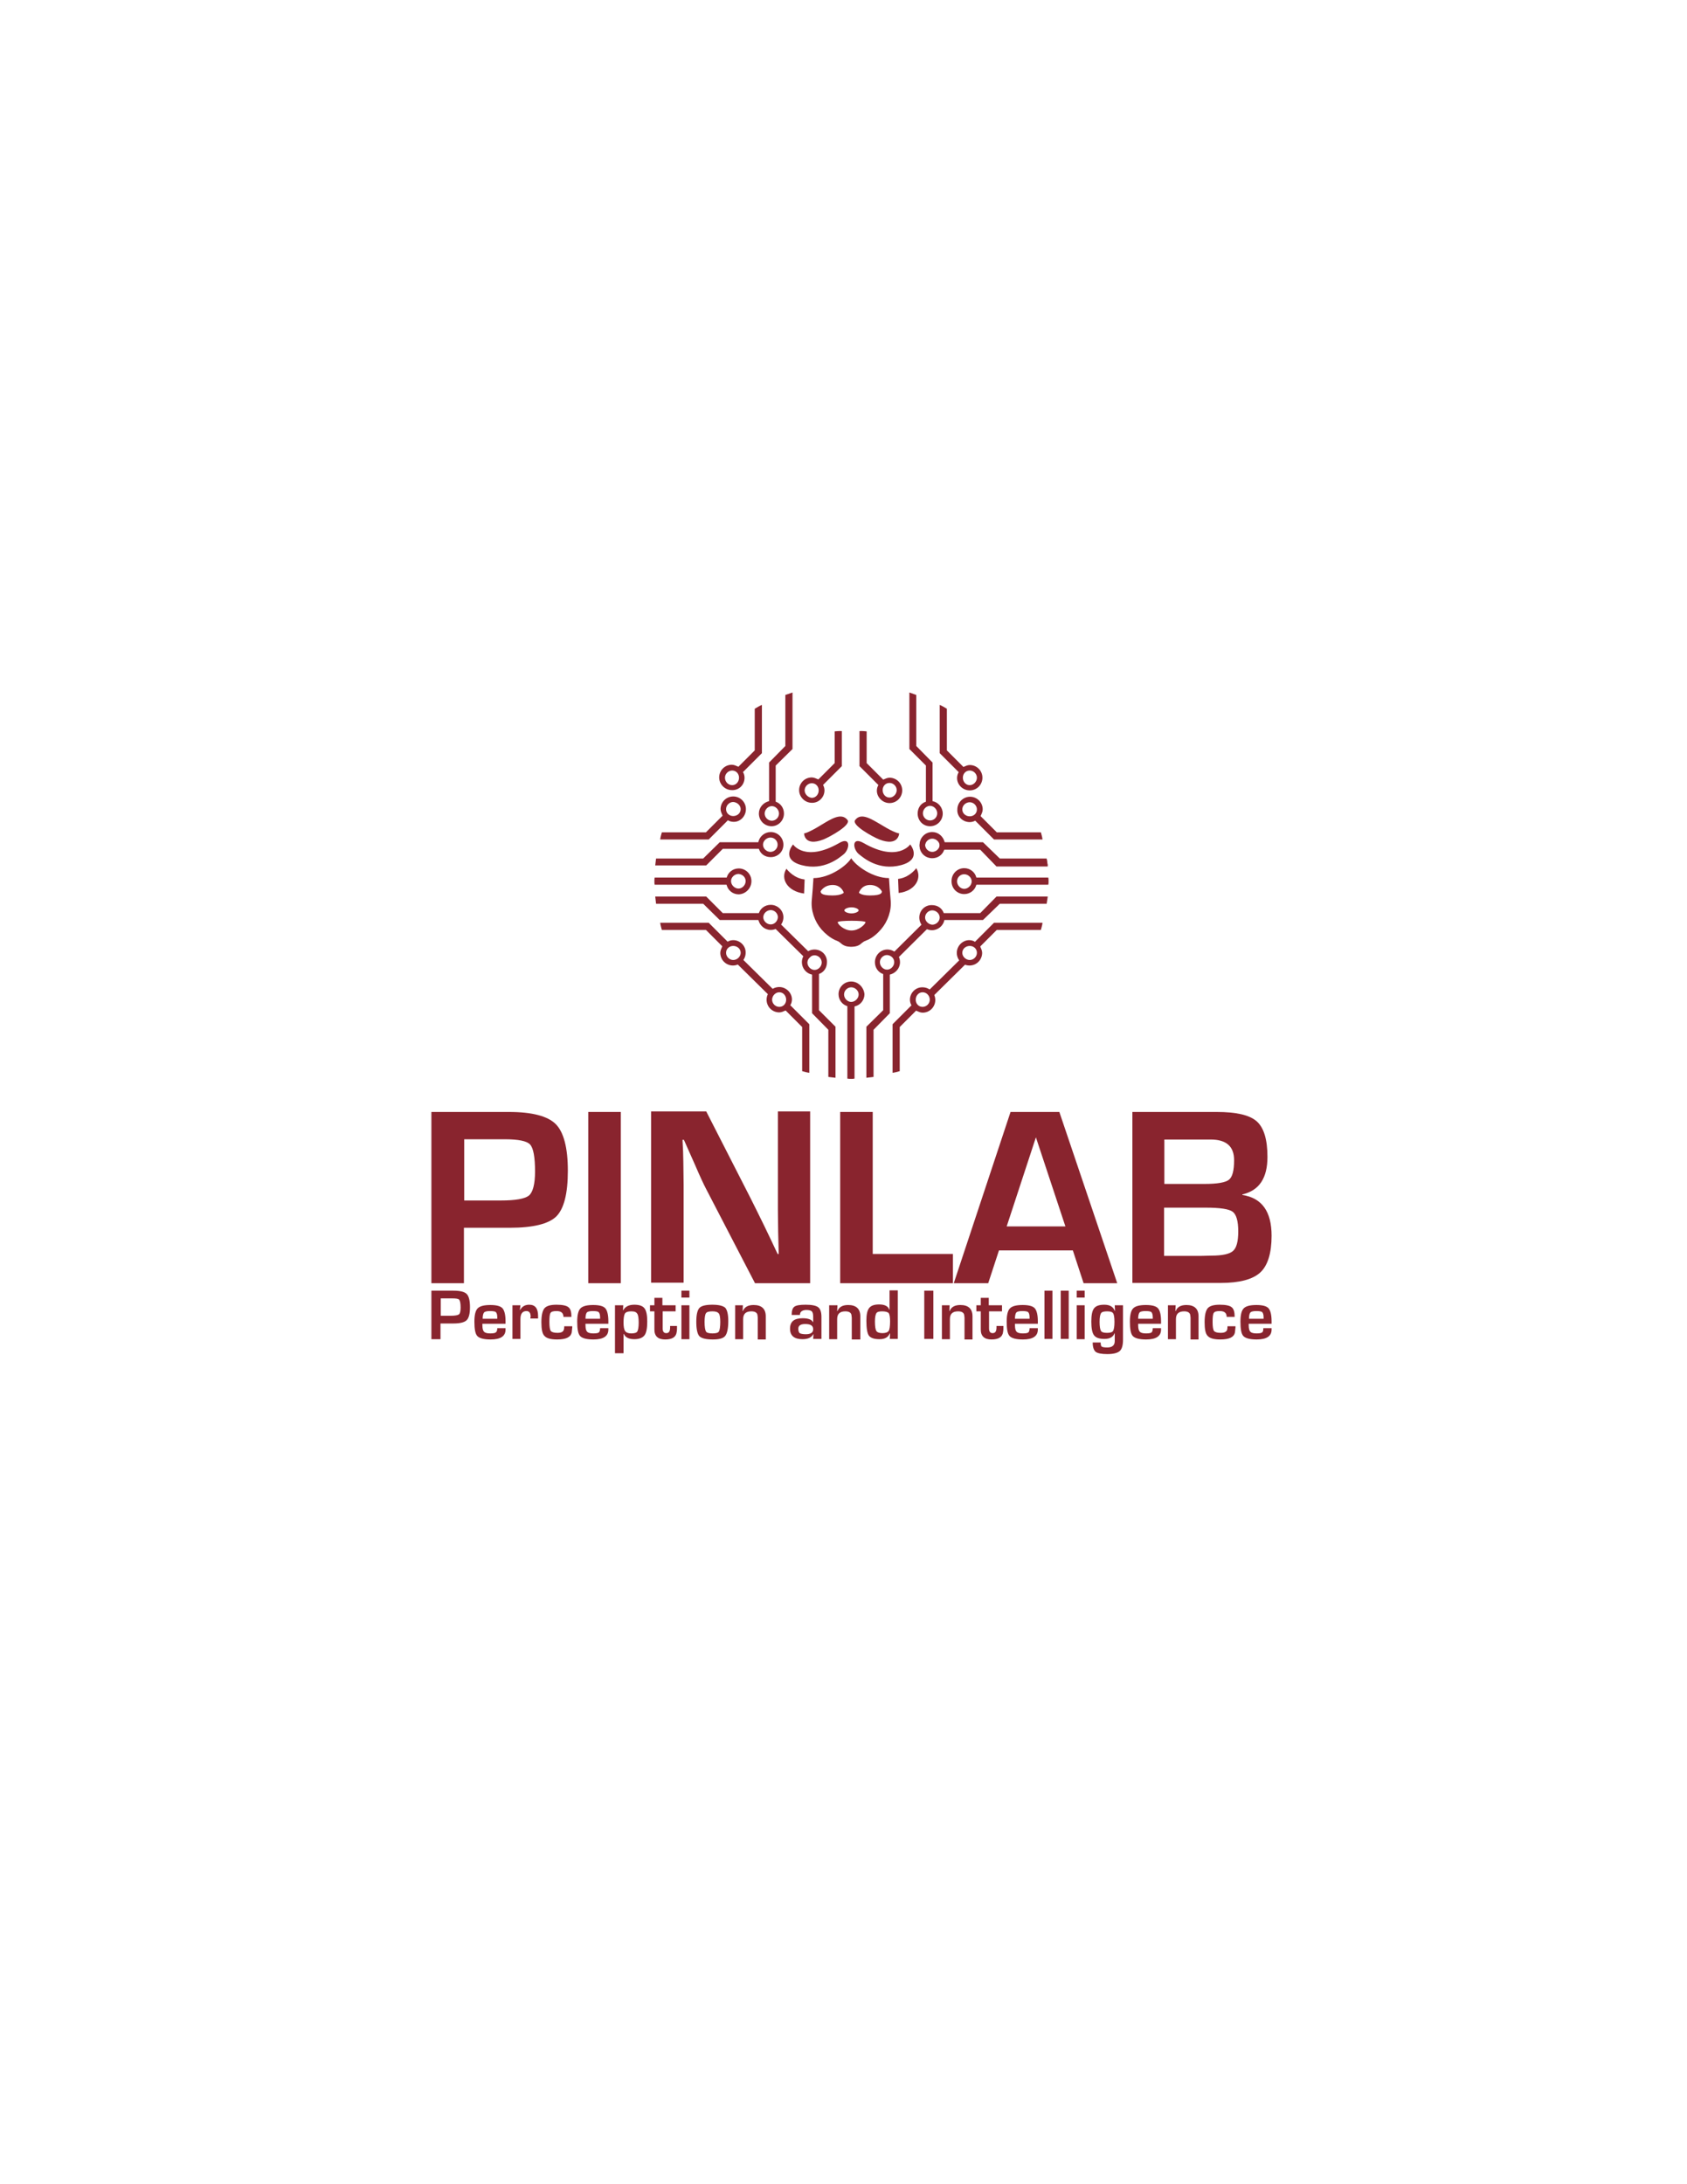 <?xml version="1.0" encoding="utf-8"?>
<!-- Generator: Adobe Illustrator 19.0.0, SVG Export Plug-In . SVG Version: 6.00 Build 0)  -->
<svg version="1.1" id="Layer_1" xmlns="http://www.w3.org/2000/svg" xmlns:xlink="http://www.w3.org/1999/xlink" x="0px" y="0px"
	 viewBox="0 0 612 792" style="enable-background:new 0 0 612 792;" xml:space="preserve">
<style type="text/css">
	.st0{fill:#89242E;}
	.st1{fill-rule:evenodd;clip-rule:evenodd;fill:#89242E;}
</style>
<g id="XMLID_50_">
	<g id="XMLID_458_">
		<path id="XMLID_472_" class="st0" d="M156.5,465.3v-62.1h25h3.1c8.4,0,14.1,1.5,17,4.4c2.9,2.9,4.4,8.6,4.4,16.9
			c0,8.3-1.4,13.8-4.2,16.6c-2.8,2.7-8.4,4.1-16.9,4.1l-2.7,0h-13.9v20.1H156.5z M168.3,435.3h13.4c5.3,0,8.7-0.6,10.2-1.8
			c1.4-1.2,2.2-4.1,2.2-8.7c0-5.2-0.6-8.5-1.8-9.8c-1.2-1.3-4.3-1.9-9.3-1.9h-14.6V435.3z"/>
		<path id="XMLID_470_" class="st0" d="M225.2,403.2v62.1h-11.8v-62.1H225.2z"/>
		<path id="XMLID_468_" class="st0" d="M293.9,403.2v62.1h-20l-17.7-34.1c-0.9-1.7-2.3-4.7-4.1-8.9l-2-4.5l-2-4.5h-0.5l0.2,4.1
			l0.1,4l0.1,8.1v35.6h-11.8v-62.1h20l16.1,31.5c1.4,2.8,3.1,6.2,5,10.1l2.4,5l2.4,5.1h0.4l-0.1-4l-0.1-4l-0.1-8v-35.7H293.9z"/>
		<path id="XMLID_466_" class="st0" d="M316.6,403.2v51.5h29.1v10.6h-40.9v-62.1H316.6z"/>
		<path id="XMLID_463_" class="st0" d="M389.2,453.4h-26.8l-3.9,11.9h-12.5l20.6-62.1h17.7l21,62.1h-12.2L389.2,453.4z M386.5,444.7
			l-10.7-32.3l-10.6,32.3H386.5z"/>
		<path id="XMLID_459_" class="st0" d="M410.8,465.3v-62.1h30.5c7.2,0,12,1.1,14.6,3.4c2.6,2.3,3.9,6.6,3.9,12.9
			c0,7.7-3,12.2-9.1,13.6v0.2c7.1,1.1,10.6,6,10.6,14.8c0,6.3-1.4,10.8-4.1,13.3c-2.7,2.5-7.5,3.8-14.3,3.8H410.8z M422.5,429.3
			h14.4c4.7,0,7.6-0.5,8.9-1.5c1.3-1,1.9-3.4,1.9-7.1c0-5-2.8-7.5-8.5-7.5h-16.8V429.3z M422.5,455.4h12.9l4.1-0.1
			c4,0,6.6-0.6,7.8-1.7c1.3-1.1,1.9-3.5,1.9-7.1c0-3.8-0.7-6.1-2-7.1c-1.3-1-4.6-1.5-9.8-1.5h-15.1V455.4z"/>
	</g>
	<g id="XMLID_51_">
		<path id="XMLID_455_" class="st0" d="M156.5,485.6V468h7.1h0.9c2.4,0,4,0.4,4.8,1.2c0.8,0.8,1.2,2.4,1.2,4.8
			c0,2.3-0.4,3.9-1.2,4.7c-0.8,0.8-2.4,1.2-4.8,1.2l-0.8,0h-3.9v5.7H156.5z M159.8,477.1h3.8c1.5,0,2.5-0.2,2.9-0.5
			c0.4-0.3,0.6-1.2,0.6-2.5c0-1.5-0.2-2.4-0.5-2.8c-0.3-0.4-1.2-0.5-2.6-0.5h-4.1V477.1z"/>
		<path id="XMLID_452_" class="st0" d="M180.4,481.6h3v0.5c0,2.4-1.8,3.6-5.4,3.6c-2.4,0-4-0.4-4.8-1.2c-0.8-0.8-1.1-2.6-1.1-5.3
			c0-2.4,0.4-4,1.2-4.8c0.8-0.8,2.3-1.2,4.6-1.2c2.2,0,3.7,0.4,4.4,1.2c0.7,0.8,1.1,2.4,1.1,4.7v0.9H175c0,0.3,0,0.5,0,0.5
			c0,1.2,0.2,2,0.6,2.4c0.4,0.4,1.1,0.6,2.2,0.6c1.1,0,1.8-0.1,2.1-0.4C180.2,482.9,180.4,482.4,180.4,481.6z M180.4,478.2l0-0.5
			c0-1-0.2-1.6-0.5-1.9c-0.3-0.3-1.1-0.4-2.2-0.4c-1.1,0-1.8,0.2-2.1,0.5c-0.3,0.4-0.5,1.1-0.5,2.3H180.4z"/>
		<path id="XMLID_450_" class="st0" d="M185.9,473.3h2.9l-0.2,1.7l0.1,0c0.7-1.3,1.8-1.9,3.3-1.9c2.2,0,3.2,1.4,3.2,4.1v0.9h-2.8
			c0-0.3,0.1-0.6,0.1-0.7c0-1.3-0.5-2-1.5-2c-1.5,0-2.2,1-2.2,2.9v7.2h-2.9V473.3z"/>
		<path id="XMLID_448_" class="st0" d="M204.7,480.9h2.9v0.4l-0.2,1.9c-0.4,1.7-2.1,2.5-5.3,2.5c-2.3,0-3.8-0.4-4.6-1.3
			c-0.8-0.8-1.1-2.5-1.1-5c0-2.5,0.4-4.1,1.1-5c0.8-0.9,2.2-1.3,4.4-1.3c2.1,0,3.6,0.3,4.3,0.9c0.8,0.6,1.1,1.8,1.1,3.5h-2.9
			c0-1.4-0.8-2.1-2.5-2.1c-1.2,0-1.9,0.2-2.2,0.7c-0.3,0.5-0.4,1.6-0.4,3.3c0,1.7,0.2,2.8,0.5,3.2c0.3,0.4,1.1,0.7,2.4,0.7
			c1,0,1.7-0.2,1.9-0.5C204.5,482.6,204.7,481.9,204.7,480.9z"/>
		<path id="XMLID_177_" class="st0" d="M217.7,481.6h3v0.5c0,2.4-1.8,3.6-5.4,3.6c-2.4,0-4-0.4-4.8-1.2c-0.8-0.8-1.1-2.6-1.1-5.3
			c0-2.4,0.4-4,1.2-4.8c0.8-0.8,2.3-1.2,4.6-1.2c2.2,0,3.7,0.4,4.4,1.2c0.7,0.8,1.1,2.4,1.1,4.7v0.9h-8.3c0,0.3,0,0.5,0,0.5
			c0,1.2,0.2,2,0.6,2.4c0.4,0.4,1.1,0.6,2.2,0.6c1.1,0,1.8-0.1,2.1-0.4C217.5,482.9,217.7,482.4,217.7,481.6z M217.7,478.2l0-0.5
			c0-1-0.2-1.6-0.5-1.9c-0.3-0.3-1.1-0.4-2.2-0.4c-1.1,0-1.8,0.2-2.1,0.5c-0.3,0.4-0.5,1.1-0.5,2.3H217.7z"/>
		<path id="XMLID_174_" class="st0" d="M223.1,473.3h3l-0.1,1.8l0.1,0c0.7-1.3,2-2,4-2c1.8,0,3,0.4,3.7,1.3c0.7,0.9,1,2.5,1,4.8
			c0,2.4-0.3,4.1-1,5c-0.7,0.9-1.9,1.4-3.7,1.4c-1.9,0-3.2-0.6-3.8-1.9h-0.1v7h-3.1V473.3z M228.9,475.5c-1.1,0-1.9,0.3-2.2,0.8
			c-0.3,0.5-0.5,1.6-0.5,3.2c0,1.6,0.2,2.6,0.6,3.2c0.4,0.5,1.1,0.8,2.2,0.8c1.1,0,1.9-0.2,2.2-0.7c0.3-0.5,0.5-1.6,0.5-3.2
			c0-1.7-0.2-2.8-0.5-3.2C230.8,475.7,230.1,475.5,228.9,475.5z"/>
		<path id="XMLID_172_" class="st0" d="M245.1,473.3v2.2h-4.7v6.2c0,1.1,0.4,1.7,1.3,1.7c1,0,1.4-0.7,1.4-2.1v-0.5h2.5v0.6
			c0,0.6,0,1-0.1,1.5c-0.2,1.9-1.6,2.8-4.2,2.8c-2.6,0-3.9-1.2-3.9-3.6v-6.6h-1.6v-2.2h1.6v-2.7h2.9v2.7H245.1z"/>
		<path id="XMLID_169_" class="st0" d="M250.1,468v2.5h-2.9V468H250.1z M250.1,473.3v12.3h-2.9v-12.3H250.1z"/>
		<path id="XMLID_166_" class="st0" d="M258.4,473.1c2.4,0,3.9,0.4,4.7,1.1c0.7,0.8,1.1,2.4,1.1,4.8c0,2.7-0.4,4.5-1.1,5.4
			s-2.2,1.3-4.5,1.3c-2.5,0-4.1-0.4-4.9-1.2c-0.7-0.8-1.1-2.5-1.1-5.2c0-2.6,0.4-4.2,1.1-5C254.4,473.5,256,473.1,258.4,473.1z
			 M258.4,475.5c-1.2,0-2,0.2-2.3,0.7c-0.3,0.4-0.5,1.5-0.5,3.1c0,1.8,0.2,3,0.5,3.5c0.3,0.5,1.1,0.7,2.4,0.7c1.2,0,2-0.2,2.3-0.7
			c0.3-0.5,0.5-1.7,0.5-3.5c0-1.6-0.2-2.6-0.5-3C260.3,475.7,259.6,475.5,258.4,475.5z"/>
		<path id="XMLID_164_" class="st0" d="M266.6,473.3h2.9l-0.1,2.1l0.1,0c0.6-1.5,1.9-2.2,3.9-2.2c2.9,0,4.4,1.4,4.4,4.1v8.4h-2.9
			v-7.4v-0.5l-0.1-0.9c-0.1-0.9-0.9-1.4-2.2-1.4c-2,0-3,0.9-3,2.8v7.3h-2.9V473.3z"/>
		<path id="XMLID_161_" class="st0" d="M290.2,476.8h-3c0-1.5,0.3-2.5,1-3c0.7-0.5,2-0.7,4.1-0.7c2.2,0,3.7,0.3,4.5,0.9
			c0.8,0.6,1.2,1.8,1.2,3.5v8H295l0.1-1.7l-0.1,0c-0.6,1.2-1.9,1.8-3.9,1.8c-3,0-4.5-1.3-4.5-3.8c0-2.6,1.5-3.8,4.6-3.8
			c2,0,3.3,0.5,3.7,1.4h0.1v-2c0-1-0.2-1.6-0.5-1.9c-0.3-0.3-1-0.5-2.1-0.5C290.9,475.1,290.2,475.7,290.2,476.8z M292.1,480.1
			c-1.7,0-2.5,0.6-2.5,1.7c0,0.8,0.2,1.3,0.5,1.6c0.3,0.2,1.1,0.4,2.2,0.4c1.8,0,2.7-0.6,2.7-1.8C295,480.7,294.1,480.1,292.1,480.1
			z"/>
		<path id="XMLID_159_" class="st0" d="M300.9,473.3h2.9l-0.1,2.1l0.1,0c0.6-1.5,1.9-2.2,3.9-2.2c2.9,0,4.4,1.4,4.4,4.1v8.4H309
			v-7.4v-0.5l-0.1-0.9c-0.1-0.9-0.9-1.4-2.2-1.4c-2,0-3,0.9-3,2.8v7.3h-2.9V473.3z"/>
		<path id="XMLID_156_" class="st0" d="M325.7,468v17.5h-2.9l0.1-2l-0.1,0c-0.6,1.4-1.8,2.1-3.7,2.1c-1.9,0-3.2-0.4-3.9-1.3
			c-0.6-0.9-0.9-2.7-0.9-5.4c0-2.2,0.3-3.7,1-4.6c0.7-0.9,1.9-1.3,3.6-1.3c2,0,3.3,0.6,3.7,1.9l0.1,0v-7H325.7z M320,475.5
			c-1.1,0-1.8,0.2-2.1,0.7c-0.3,0.5-0.5,1.5-0.5,3c0,1.8,0.2,2.9,0.5,3.4c0.3,0.5,1.1,0.8,2.2,0.8c1.2,0,1.9-0.3,2.3-0.8
			c0.3-0.5,0.5-1.7,0.5-3.5c0-1.5-0.2-2.5-0.5-3C321.9,475.7,321.1,475.5,320,475.5z"/>
		<path id="XMLID_154_" class="st0" d="M338.6,468v17.5h-3.3V468H338.6z"/>
		<path id="XMLID_148_" class="st0" d="M341.6,473.3h2.9l-0.1,2.1l0.1,0c0.6-1.5,1.9-2.2,3.9-2.2c2.9,0,4.4,1.4,4.4,4.1v8.4h-2.9
			v-7.4v-0.5l-0.1-0.9c-0.1-0.9-0.9-1.4-2.2-1.4c-2,0-3,0.9-3,2.8v7.3h-2.9V473.3z"/>
		<path id="XMLID_115_" class="st0" d="M363.5,473.3v2.2h-4.7v6.2c0,1.1,0.4,1.7,1.3,1.7c1,0,1.4-0.7,1.4-2.1v-0.5h2.5v0.6
			c0,0.6,0,1-0.1,1.5c-0.2,1.9-1.6,2.8-4.2,2.8c-2.6,0-3.9-1.2-3.9-3.6v-6.6h-1.6v-2.2h1.6v-2.7h2.9v2.7H363.5z"/>
		<path id="XMLID_112_" class="st0" d="M373.5,481.6h3v0.5c0,2.4-1.8,3.6-5.4,3.6c-2.4,0-4-0.4-4.8-1.2s-1.1-2.6-1.1-5.3
			c0-2.4,0.4-4,1.2-4.8c0.8-0.8,2.3-1.2,4.6-1.2c2.2,0,3.7,0.4,4.4,1.2c0.7,0.8,1.1,2.4,1.1,4.7v0.9h-8.3c0,0.3,0,0.5,0,0.5
			c0,1.2,0.2,2,0.6,2.4c0.4,0.4,1.1,0.6,2.2,0.6c1.1,0,1.8-0.1,2.1-0.4C373.3,482.9,373.5,482.4,373.5,481.6z M373.5,478.2l0-0.5
			c0-1-0.2-1.6-0.5-1.9c-0.3-0.3-1.1-0.4-2.2-0.4c-1.1,0-1.8,0.2-2.1,0.5c-0.3,0.4-0.5,1.1-0.5,2.3H373.5z"/>
		<path id="XMLID_110_" class="st0" d="M381.8,468v17.5h-2.9V468H381.8z"/>
		<path id="XMLID_108_" class="st0" d="M387.7,468v17.5h-2.9V468H387.7z"/>
		<path id="XMLID_80_" class="st0" d="M393.5,468v2.5h-2.9V468H393.5z M393.5,473.3v12.3h-2.9v-12.3H393.5z"/>
		<path id="XMLID_77_" class="st0" d="M407.4,473.3v12.5c0,2-0.4,3.4-1.2,4.1c-0.8,0.7-2.3,1.1-4.5,1.1c-2.1,0-3.5-0.3-4.2-0.8
			c-0.7-0.6-1.1-1.7-1.1-3.4h2.9c0,0.8,0.1,1.3,0.4,1.5c0.3,0.2,1,0.3,2,0.3c1.8,0,2.7-0.8,2.7-2.3v-2.8l-0.1,0
			c-0.5,1.3-1.7,2-3.6,2c-1.9,0-3.1-0.4-3.8-1.3c-0.7-0.9-1-2.6-1-5c0-2.3,0.3-3.9,1-4.8c0.7-0.9,1.9-1.3,3.7-1.3
			c2,0,3.2,0.7,3.8,2.2h0.1l-0.1-2H407.4z M401.6,475.5c-1.1,0-1.9,0.2-2.2,0.7c-0.3,0.5-0.5,1.5-0.5,3.1c0,1.7,0.2,2.8,0.5,3.3
			c0.3,0.5,1.1,0.7,2.2,0.7s1.9-0.2,2.2-0.7s0.5-1.6,0.5-3.3c0-1.6-0.2-2.7-0.5-3.1C403.5,475.7,402.8,475.5,401.6,475.5z"/>
		<path id="XMLID_74_" class="st0" d="M418.2,481.6h3v0.5c0,2.4-1.8,3.6-5.4,3.6c-2.4,0-4-0.4-4.8-1.2s-1.1-2.6-1.1-5.3
			c0-2.4,0.4-4,1.2-4.8c0.8-0.8,2.3-1.2,4.6-1.2c2.2,0,3.7,0.4,4.4,1.2c0.7,0.8,1.1,2.4,1.1,4.7v0.9h-8.3c0,0.3,0,0.5,0,0.5
			c0,1.2,0.2,2,0.6,2.4c0.4,0.4,1.1,0.6,2.2,0.6c1.1,0,1.8-0.1,2.1-0.4C418,482.9,418.2,482.4,418.2,481.6z M418.2,478.2l0-0.5
			c0-1-0.2-1.6-0.5-1.9c-0.3-0.3-1.1-0.4-2.2-0.4c-1.1,0-1.8,0.2-2.1,0.5c-0.3,0.4-0.5,1.1-0.5,2.3H418.2z"/>
		<path id="XMLID_72_" class="st0" d="M423.6,473.3h2.9l-0.1,2.1l0.1,0c0.6-1.5,1.9-2.2,3.9-2.2c2.9,0,4.4,1.4,4.4,4.1v8.4h-2.9
			v-7.4v-0.5l-0.1-0.9c-0.1-0.9-0.9-1.4-2.2-1.4c-2,0-3,0.9-3,2.8v7.3h-2.9V473.3z"/>
		<path id="XMLID_70_" class="st0" d="M445.3,480.9h2.9v0.4l-0.2,1.9c-0.4,1.7-2.1,2.5-5.3,2.5c-2.3,0-3.8-0.4-4.6-1.3
			c-0.8-0.8-1.1-2.5-1.1-5c0-2.5,0.4-4.1,1.1-5c0.8-0.9,2.2-1.3,4.4-1.3c2.1,0,3.6,0.3,4.3,0.9c0.8,0.6,1.1,1.8,1.1,3.5h-2.9
			c0-1.4-0.8-2.1-2.5-2.1c-1.2,0-1.9,0.2-2.2,0.7c-0.3,0.5-0.4,1.6-0.4,3.3c0,1.7,0.2,2.8,0.5,3.2c0.3,0.4,1.1,0.7,2.4,0.7
			c1,0,1.7-0.2,1.9-0.5C445.2,482.6,445.3,481.9,445.3,480.9z"/>
		<path id="XMLID_67_" class="st0" d="M458.3,481.6h3v0.5c0,2.4-1.8,3.6-5.4,3.6c-2.4,0-4-0.4-4.8-1.2s-1.1-2.6-1.1-5.3
			c0-2.4,0.4-4,1.2-4.8c0.8-0.8,2.3-1.2,4.6-1.2c2.2,0,3.7,0.4,4.4,1.2c0.7,0.8,1.1,2.4,1.1,4.7v0.9H453c0,0.3,0,0.5,0,0.5
			c0,1.2,0.2,2,0.6,2.4c0.4,0.4,1.1,0.6,2.2,0.6c1.1,0,1.8-0.1,2.1-0.4C458.2,482.9,458.3,482.4,458.3,481.6z M458.4,478.2l0-0.5
			c0-1-0.2-1.6-0.5-1.9c-0.3-0.3-1.1-0.4-2.2-0.4c-1.1,0-1.8,0.2-2.1,0.5c-0.3,0.4-0.5,1.1-0.5,2.3H458.4z"/>
	</g>
</g>
<g id="XMLID_1_">
	<g id="XMLID_435_">
		<path id="XMLID_447_" class="st1" d="M291.7,324c0.1-1.6,0.1-3.6,0.2-5.1c-3.7-0.4-6.1-3.2-6.6-3.9
			C283,318.6,285.6,323.2,291.7,324z"/>
		<path id="XMLID_446_" class="st1" d="M332.4,314.8c-0.5,0.7-2.9,3.5-6.6,3.9c0.1,1.5,0.1,3.5,0.2,5.1
			C332,323.1,334.6,318.5,332.4,314.8z"/>
		<path id="XMLID_445_" class="st1" d="M313.3,305.7c12.4,7.1,16.9,0.5,16.9,0.5s4.5,5.4-3.3,7.5c-8.2,2.2-13.8-2.8-15.1-3.8
			C309.3,308.1,308.8,303.1,313.3,305.7z"/>
		<path id="XMLID_444_" class="st1" d="M319.9,299.2c4.7,2.9,6.3,3,6.3,3s-0.2,4.9-7.2,2.2c-2.5-1-10.1-5.2-8.8-7
			C312.3,294.5,316,296.9,319.9,299.2z"/>
		<path id="XMLID_443_" class="st1" d="M304.4,305.7c-12.4,7.1-16.7,0.5-16.7,0.5s-4.7,5.4,3.1,7.5c8.2,2.2,13.8-2.8,15.1-3.8
			C308.3,308.1,308.8,303.1,304.4,305.7z"/>
		<path id="XMLID_442_" class="st1" d="M297.8,299.2c-4.7,2.9-6.1,3-6.1,3s0,4.9,7,2.2c2.5-1,10-5.2,8.8-7
			C305.3,294.5,301.6,296.9,297.8,299.2z"/>
		<path id="XMLID_436_" class="st1" d="M323.1,326.3c-0.2-2.1-0.5-5.9-0.6-7.9c-5.8,0-12-4.4-13.7-7.2c-1.7,2.8-7.9,7.2-13.7,7.2
			c-0.1,2-0.4,5.8-0.6,7.9c-0.4,3.8,1,7.8,3.5,10.7c1.3,1.5,3,2.9,4.8,3.8c0.2,0.1,0.3,0.1,0.5,0.2l0.9,0.4c0.5,0.3,0.8,0.6,1.3,1
			c1.3,1,3.2,0.9,3.3,0.9c0.1,0,2,0.1,3.3-0.9c0.5-0.4,0.8-0.7,1.3-1l0.9-0.4c0.2-0.1,0.3-0.1,0.5-0.2c1.8-0.8,3.5-2.3,4.8-3.8
			C322.1,334.1,323.5,330.1,323.1,326.3z M308.9,329c1.4,0,2.6,0.6,2.6,1.1c0,0.5-1.2,1.1-2.6,1.1c-1.4,0-2.6-0.6-2.6-1.1
			C306.3,329.6,307.5,329,308.9,329z M302,324.7c-4.5,0-4.2-1.1-4.3-1.5c0,0,1.2-2.3,4.4-2.3c3.2,0,4,2.8,4,2.8
			S305.3,324.7,302,324.7z M308.9,337.4c-2.8,0-5-2.3-5-3c0-0.7,10.1-0.7,10.1,0C313.9,335.1,311.7,337.4,308.9,337.4z M315.6,324.7
			c-3.3,0-4-1-4-1s0.8-2.8,4-2.8c3.2,0,4.3,2.3,4.3,2.3C319.9,323.6,320.1,324.7,315.6,324.7z"/>
	</g>
	<g id="XMLID_433_">
		<polygon id="XMLID_434_" class="st0" points="237.7,313.8 256.2,313.8 262.2,307.8 275.3,307.8 276.2,307.8 276.2,305.4 
			275,305.4 261.1,305.4 255.1,311.3 238,311.3 		"/>
	</g>
	<g id="XMLID_431_">
		<path id="XMLID_432_" class="st0" d="M264.3,320.8v-2.6h-26.8c-0.1,0.5-0.1,0.9-0.1,1.4c0,0.4,0,0.8,0.1,1.2H264.3z"/>
	</g>
	<g id="XMLID_429_">
		<path id="XMLID_430_" class="st0" d="M264.7,296.6l-1.7-1.7l-0.9,0.9l-6,6h-16c-0.2,0.8-0.5,1.7-0.6,2.6h17.6l6.8-6.8L264.7,296.6
			z"/>
	</g>
	<g id="XMLID_424_">
		<path id="XMLID_425_" class="st0" d="M284.2,306.3c0-2.6-2.1-4.6-4.6-4.6c-2.2,0-4.1,1.6-4.5,3.7c-0.1,0.4-0.1,0.6-0.1,0.9
			c0,0.5,0.1,1,0.3,1.5c0.6,1.9,2.3,3,4.3,3C282.1,310.8,284.2,308.9,284.2,306.3z M282.1,306.3c0,1.4-1.2,2.6-2.6,2.6
			c-1.4,0-2.7-1.2-2.7-2.6c0-1.4,1.3-2.6,2.7-2.6C281,303.7,282.1,304.9,282.1,306.3z"/>
	</g>
	<g id="XMLID_419_">
		<path id="XMLID_420_" class="st0" d="M272.6,319.5c0-2.6-2.1-4.6-4.6-4.6c-2.1,0-3.9,1.4-4.4,3.4c-0.1,0.5-0.2,0.8-0.2,1.3
			c0,0.5,0.1,0.8,0.2,1.3c0.5,2,2.3,3.4,4.4,3.4C270.5,324.2,272.6,322.1,272.6,319.5z M270.5,319.5c0,1.4-1.2,2.7-2.6,2.7
			c-1.4,0-2.7-1.3-2.7-2.7c0-1.4,1.3-2.6,2.7-2.6C269.4,317,270.5,318.1,270.5,319.5z"/>
	</g>
	<g id="XMLID_414_">
		<path id="XMLID_415_" class="st0" d="M270.6,293.4c0-2.6-2.1-4.6-4.6-4.6c-2.6,0-4.6,2.1-4.6,4.6c0,0.8,0.4,1.6,0.7,2.3
			c0.5,0.7,1,1.4,1.9,1.7c0.6,0.4,1.4,0.6,2.1,0.6C268.5,298.1,270.6,296,270.6,293.4z M268.7,293.4c0,1.5-1.3,2.5-2.7,2.5
			c-1.4,0-2.6-1-2.6-2.5c0-1.4,1.2-2.6,2.6-2.6C267.4,290.9,268.7,292,268.7,293.4z"/>
	</g>
	<g id="XMLID_412_">
		<polygon id="XMLID_413_" class="st0" points="237.7,325.1 256.2,325.1 262.2,331.1 275.3,331.1 276.2,331.1 276.2,333.6 
			275,333.6 261.1,333.6 255.1,327.7 238,327.7 		"/>
	</g>
	<g id="XMLID_410_">
		<path id="XMLID_411_" class="st0" d="M264.7,342.4l-1.7,1.7l-0.9-0.9l-6-6h-16c-0.2-0.8-0.5-1.7-0.6-2.6h17.6l6.8,6.8L264.7,342.4
			z"/>
	</g>
	<g id="XMLID_405_">
		<path id="XMLID_406_" class="st0" d="M279.6,328.1c-2,0-3.7,1.2-4.3,3c-0.2,0.5-0.3,1-0.3,1.5c0,0.3,0,0.6,0.1,0.9
			c0.5,2.1,2.3,3.7,4.5,3.7c2.6,0,4.6-2.1,4.6-4.6S282.1,328.1,279.6,328.1z M279.6,335.2c-1.4,0-2.7-1.2-2.7-2.6
			c0-1.4,1.3-2.6,2.7-2.6c1.4,0,2.6,1.2,2.6,2.6C282.1,334,281,335.2,279.6,335.2z"/>
	</g>
	<g id="XMLID_400_">
		<path id="XMLID_401_" class="st0" d="M266,340.9c-0.7,0-1.5,0.2-2.1,0.6c-0.8,0.3-1.4,1-1.9,1.7c-0.3,0.7-0.7,1.5-0.7,2.3
			c0,2.6,2.1,4.6,4.6,4.6c2.5,0,4.6-2.1,4.6-4.6C270.6,343,268.5,340.9,266,340.9z M266,348.1c-1.4,0-2.6-1.2-2.6-2.6
			c0-1.5,1.2-2.5,2.6-2.5c1.4,0,2.7,1,2.7,2.5C268.7,346.9,267.4,348.1,266,348.1z"/>
	</g>
	<g id="XMLID_398_">
		<polygon id="XMLID_399_" class="st0" points="303.1,390.8 303.1,372.3 297.1,366.3 297.1,353.2 297.1,352.3 294.6,352.3 
			294.6,353.5 294.6,367.4 300.5,373.4 300.5,390.5 		"/>
	</g>
	<g id="XMLID_396_">
		<path id="XMLID_397_" class="st0" d="M310,364.3h-2.6v26.8c0.5,0.1,0.9,0.1,1.4,0.1c0.4,0,0.8,0,1.2-0.1V364.3z"/>
	</g>
	<g id="XMLID_394_">
		<path id="XMLID_395_" class="st0" d="M285.8,363.8l-1.7,1.7l0.9,0.9l6,6v16c0.8,0.2,1.7,0.5,2.6,0.6v-17.6l-6.8-6.8L285.8,363.8z"
			/>
	</g>
	<g id="XMLID_389_">
		<path id="XMLID_390_" class="st0" d="M295.5,344.3c-2.6,0-4.6,2.1-4.6,4.6c0,2.2,1.6,4.1,3.7,4.5c0.4,0.1,0.6,0.1,0.9,0.1
			c0.5,0,1-0.1,1.5-0.3c1.9-0.6,3-2.3,3-4.3C300.1,346.4,298.1,344.3,295.5,344.3z M295.5,346.4c1.4,0,2.6,1.2,2.6,2.6
			c0,1.4-1.2,2.7-2.6,2.7c-1.4,0-2.6-1.3-2.6-2.7C293,347.5,294.2,346.4,295.5,346.4z"/>
	</g>
	<g id="XMLID_384_">
		<path id="XMLID_385_" class="st0" d="M308.8,355.9c-2.6,0-4.6,2.1-4.6,4.6c0,2.1,1.4,3.9,3.4,4.4c0.5,0.1,0.8,0.2,1.3,0.2
			c0.5,0,0.8-0.1,1.3-0.2c2-0.5,3.4-2.3,3.4-4.4C313.4,358,311.3,355.9,308.8,355.9z M308.8,358c1.4,0,2.7,1.2,2.7,2.6
			c0,1.4-1.3,2.7-2.7,2.7c-1.4,0-2.6-1.3-2.6-2.7C306.2,359.2,307.4,358,308.8,358z"/>
	</g>
	<g id="XMLID_379_">
		<path id="XMLID_380_" class="st0" d="M282.7,357.9c-2.6,0-4.6,2.1-4.6,4.6c0,2.6,2.1,4.6,4.6,4.6c0.8,0,1.6-0.4,2.3-0.7
			c0.7-0.5,1.4-1,1.7-1.9c0.4-0.6,0.6-1.4,0.6-2.1C287.3,360,285.2,357.9,282.7,357.9z M282.7,359.8c1.5,0,2.5,1.3,2.5,2.7
			c0,1.4-1,2.6-2.5,2.6c-1.4,0-2.6-1.2-2.6-2.6C280.1,361.1,281.3,359.8,282.7,359.8z"/>
	</g>
	<g id="XMLID_377_">
		<polygon id="XMLID_378_" class="st0" points="314.3,390.8 314.3,372.3 320.4,366.3 320.4,353.2 320.4,352.3 322.8,352.3 
			322.8,353.5 322.8,367.4 316.9,373.4 316.9,390.5 		"/>
	</g>
	<g id="XMLID_375_">
		<path id="XMLID_376_" class="st0" d="M331.6,363.8l1.7,1.7l-0.9,0.9l-6,6v16c-0.8,0.2-1.7,0.5-2.6,0.6v-17.6l6.8-6.8L331.6,363.8z
			"/>
	</g>
	<g id="XMLID_370_">
		<path id="XMLID_371_" class="st0" d="M317.4,348.9c0,2,1.2,3.7,3,4.3c0.5,0.2,1,0.3,1.5,0.3c0.3,0,0.6,0,0.9-0.1
			c2.1-0.5,3.7-2.3,3.7-4.5c0-2.6-2.1-4.6-4.6-4.6S317.4,346.4,317.4,348.9z M324.4,348.9c0,1.4-1.2,2.7-2.6,2.7
			c-1.4,0-2.6-1.3-2.6-2.7c0-1.4,1.2-2.6,2.6-2.6C323.3,346.4,324.4,347.5,324.4,348.9z"/>
	</g>
	<g id="XMLID_365_">
		<path id="XMLID_366_" class="st0" d="M330.1,362.5c0,0.7,0.2,1.5,0.6,2.1c0.3,0.8,1,1.4,1.7,1.9c0.7,0.3,1.5,0.7,2.3,0.7
			c2.6,0,4.6-2.1,4.6-4.6c0-2.5-2.1-4.6-4.6-4.6C332.2,357.9,330.1,360,330.1,362.5z M337.3,362.5c0,1.4-1.2,2.6-2.6,2.6
			c-1.5,0-2.5-1.2-2.5-2.6c0-1.4,1-2.7,2.5-2.7C336.2,359.8,337.3,361.1,337.3,362.5z"/>
	</g>
	
		<rect id="XMLID_364_" x="265.1" y="353" transform="matrix(-0.712 -0.702 0.702 -0.712 220.518 798.929)" class="st0" width="17.9" height="2.6"/>
	<polygon id="XMLID_363_" class="st0" points="280,335.5 292.8,348.1 294.6,346.3 282.8,334.7 	"/>
	<g id="XMLID_361_">
		<polygon id="XMLID_362_" class="st0" points="380.1,313.8 361.5,313.8 355.6,307.8 342.5,307.8 341.5,307.8 341.5,305.4 
			342.7,305.4 356.6,305.4 362.7,311.3 379.7,311.3 		"/>
	</g>
	<g id="XMLID_359_">
		<path id="XMLID_360_" class="st0" d="M353.5,320.8v-2.6h26.8c0.1,0.5,0.1,0.9,0.1,1.4c0,0.4,0,0.8-0.1,1.2H353.5z"/>
	</g>
	<g id="XMLID_357_">
		<path id="XMLID_358_" class="st0" d="M353,296.6l1.7-1.7l0.9,0.9l6,6h16c0.2,0.8,0.5,1.7,0.6,2.6h-17.6l-6.8-6.8L353,296.6z"/>
	</g>
	<g id="XMLID_352_">
		<path id="XMLID_353_" class="st0" d="M338.2,310.8c2,0,3.7-1.2,4.3-3c0.2-0.5,0.3-1,0.3-1.5c0-0.3,0-0.6-0.1-0.9
			c-0.5-2.1-2.3-3.7-4.5-3.7c-2.6,0-4.6,2.1-4.6,4.6C333.5,308.9,335.6,310.8,338.2,310.8z M338.2,303.7c1.4,0,2.7,1.2,2.7,2.6
			c0,1.4-1.3,2.6-2.7,2.6c-1.4,0-2.6-1.2-2.6-2.6C335.6,304.9,336.8,303.7,338.2,303.7z"/>
	</g>
	<g id="XMLID_347_">
		<path id="XMLID_348_" class="st0" d="M349.8,324.2c2.1,0,3.9-1.4,4.4-3.4c0.1-0.5,0.2-0.8,0.2-1.3c0-0.5-0.1-0.8-0.2-1.3
			c-0.5-2-2.3-3.4-4.4-3.4c-2.6,0-4.6,2.1-4.6,4.6C345.1,322.1,347.2,324.2,349.8,324.2z M349.8,317c1.4,0,2.7,1.2,2.7,2.6
			c0,1.4-1.3,2.7-2.7,2.7c-1.4,0-2.6-1.3-2.6-2.7C347.2,318.1,348.4,317,349.8,317z"/>
	</g>
	<g id="XMLID_342_">
		<path id="XMLID_343_" class="st0" d="M351.8,298.1c0.7,0,1.5-0.2,2.1-0.6c0.8-0.3,1.4-1,1.9-1.7c0.3-0.7,0.7-1.5,0.7-2.3
			c0-2.6-2.1-4.6-4.6-4.6c-2.5,0-4.6,2.1-4.6,4.6C347.1,296,349.2,298.1,351.8,298.1z M351.8,290.9c1.4,0,2.6,1.2,2.6,2.6
			c0,1.5-1.2,2.5-2.6,2.5c-1.4,0-2.7-1-2.7-2.5C349.1,292,350.4,290.9,351.8,290.9z"/>
	</g>
	<g id="XMLID_340_">
		<polygon id="XMLID_341_" class="st0" points="380.1,325.1 361.5,325.1 355.6,331.1 342.5,331.1 341.5,331.1 341.5,333.6 
			342.7,333.6 356.6,333.6 362.7,327.7 379.7,327.7 		"/>
	</g>
	<g id="XMLID_338_">
		<path id="XMLID_339_" class="st0" d="M353,342.4l1.7,1.7l0.9-0.9l6-6h16c0.2-0.8,0.5-1.7,0.6-2.6h-17.6l-6.8,6.8L353,342.4z"/>
	</g>
	<g id="XMLID_333_">
		<path id="XMLID_334_" class="st0" d="M333.5,332.7c0,2.6,2.1,4.6,4.6,4.6c2.2,0,4.1-1.6,4.5-3.7c0.1-0.4,0.1-0.6,0.1-0.9
			c0-0.5-0.1-1-0.3-1.5c-0.6-1.9-2.3-3-4.3-3C335.6,328.1,333.5,330.1,333.5,332.7z M335.6,332.7c0-1.4,1.2-2.6,2.6-2.6
			c1.4,0,2.7,1.2,2.7,2.6c0,1.4-1.3,2.6-2.7,2.6C336.8,335.2,335.6,334,335.6,332.7z"/>
	</g>
	<g id="XMLID_328_">
		<path id="XMLID_329_" class="st0" d="M347.1,345.5c0,2.6,2.1,4.6,4.6,4.6c2.6,0,4.6-2.1,4.6-4.6c0-0.8-0.4-1.6-0.7-2.3
			c-0.5-0.7-1-1.4-1.9-1.7c-0.6-0.4-1.4-0.6-2.1-0.6C349.2,340.9,347.1,343,347.1,345.5z M349.1,345.5c0-1.5,1.3-2.5,2.7-2.5
			c1.4,0,2.6,1,2.6,2.5c0,1.4-1.2,2.6-2.6,2.6C350.4,348.1,349.1,346.9,349.1,345.5z"/>
	</g>
	
		<rect id="XMLID_327_" x="334.7" y="353" transform="matrix(0.712 -0.702 0.702 0.712 -149.77 343.324)" class="st0" width="17.9" height="2.6"/>
	<polygon id="XMLID_326_" class="st0" points="337.7,335.5 325,348.1 323.2,346.3 334.9,334.7 	"/>
	<g id="XMLID_324_">
		<polygon id="XMLID_325_" class="st0" points="287.5,251.1 287.5,271.6 281.4,277.6 281.4,290.7 281.4,291.6 279,291.6 279,290.4 
			279,276.5 284.9,270.5 284.9,252 		"/>
	</g>
	<g id="XMLID_322_">
		<path id="XMLID_323_" class="st0" d="M268.6,280.7l-1.7-1.7l0.9-0.9l6-6l0-15.1c0.7-0.4,1.8-1.1,2.6-1.4v17.5l-6.8,6.8
			L268.6,280.7z"/>
	</g>
	<g id="XMLID_317_">
		<path id="XMLID_318_" class="st0" d="M284.4,295c0-2-1.2-3.7-3-4.3c-0.5-0.2-1-0.3-1.5-0.3c-0.3,0-0.6,0-0.9,0.1
			c-2.1,0.5-3.7,2.3-3.7,4.5c0,2.6,2.1,4.6,4.6,4.6S284.4,297.5,284.4,295z M277.4,295c0-1.4,1.2-2.7,2.6-2.7s2.6,1.3,2.6,2.7
			c0,1.4-1.2,2.6-2.6,2.6S277.4,296.4,277.4,295z"/>
	</g>
	<g id="XMLID_312_">
		<path id="XMLID_313_" class="st0" d="M270.1,282c0-0.7-0.2-1.5-0.6-2.1c-0.3-0.8-1-1.4-1.7-1.9c-0.7-0.3-1.5-0.7-2.3-0.7
			c-2.6,0-4.6,2.1-4.6,4.6c0,2.5,2.1,4.6,4.6,4.6C268.1,286.6,270.1,284.6,270.1,282z M263,282c0-1.4,1.2-2.6,2.6-2.6
			c1.5,0,2.5,1.2,2.5,2.6c0,1.4-1,2.7-2.5,2.7C264.1,284.7,263,283.4,263,282z"/>
	</g>
	<g id="XMLID_310_">
		<polygon id="XMLID_311_" class="st0" points="329.9,251.1 329.9,271.6 335.9,277.6 335.9,290.7 335.9,291.6 338.3,291.6 
			338.3,290.4 338.3,276.5 332.4,270.5 332.4,252 		"/>
	</g>
	<g id="XMLID_308_">
		<path id="XMLID_309_" class="st0" d="M348.7,280.7l1.7-1.7l-0.9-0.9l-6-6l0-15.1c-0.7-0.4-1.8-1.1-2.6-1.4v17.5l6.8,6.8
			L348.7,280.7z"/>
	</g>
	<g id="XMLID_303_">
		<path id="XMLID_304_" class="st0" d="M337.4,299.6c2.6,0,4.6-2.1,4.6-4.6c0-2.2-1.6-4.1-3.7-4.5c-0.4-0.1-0.6-0.1-0.9-0.1
			c-0.5,0-1,0.1-1.5,0.3c-1.9,0.6-3,2.3-3,4.3C332.9,297.5,334.8,299.6,337.4,299.6z M337.4,297.5c-1.4,0-2.6-1.2-2.6-2.6
			c0-1.4,1.2-2.7,2.6-2.7c1.4,0,2.6,1.3,2.6,2.7C340,296.4,338.8,297.5,337.4,297.5z"/>
	</g>
	<g id="XMLID_298_">
		<path id="XMLID_299_" class="st0" d="M351.8,286.6c2.6,0,4.6-2.1,4.6-4.6c0-2.6-2.1-4.6-4.6-4.6c-0.8,0-1.6,0.4-2.3,0.7
			c-0.7,0.5-1.4,1-1.7,1.9c-0.4,0.6-0.6,1.4-0.6,2.1C347.2,284.6,349.3,286.6,351.8,286.6z M351.8,284.7c-1.5,0-2.5-1.3-2.5-2.7
			c0-1.4,1-2.6,2.5-2.6c1.4,0,2.6,1.2,2.6,2.6C354.4,283.4,353.2,284.7,351.8,284.7z"/>
	</g>
	<g id="XMLID_296_">
		<path id="XMLID_297_" class="st0" d="M319.6,285.3l1.7-1.7l-0.9-0.9l-6-6l0-11.5c-0.2,0-1.7-0.2-2.6-0.1v12.7l6.8,6.8L319.6,285.3
			z"/>
	</g>
	<g id="XMLID_291_">
		<path id="XMLID_292_" class="st0" d="M322.7,291.2c2.6,0,4.6-2.1,4.6-4.6c0-2.6-2.1-4.6-4.6-4.6c-0.8,0-1.6,0.4-2.3,0.7
			c-0.7,0.5-1.4,1-1.7,1.9c-0.4,0.6-0.6,1.4-0.6,2.1C318.1,289.1,320.2,291.2,322.7,291.2z M322.7,289.2c-1.5,0-2.5-1.3-2.5-2.7
			c0-1.4,1-2.6,2.5-2.6c1.4,0,2.6,1.2,2.6,2.6C325.3,287.9,324.1,289.2,322.7,289.2z"/>
	</g>
	<g id="XMLID_289_">
		<path id="XMLID_290_" class="st0" d="M297.6,285.3l-1.7-1.7l0.9-0.9l6-6l0-11.5c0.2,0,1.7-0.2,2.6-0.1v12.7l-6.8,6.8L297.6,285.3z
			"/>
	</g>
	<g id="XMLID_284_">
		<path id="XMLID_285_" class="st0" d="M299.1,286.6c0-0.7-0.2-1.5-0.6-2.1c-0.3-0.8-1-1.4-1.7-1.9c-0.7-0.3-1.5-0.7-2.3-0.7
			c-2.6,0-4.6,2.1-4.6,4.6c0,2.5,2.1,4.6,4.6,4.6C297,291.2,299.1,289.1,299.1,286.6z M291.9,286.6c0-1.4,1.2-2.6,2.6-2.6
			c1.5,0,2.5,1.2,2.5,2.6c0,1.4-1,2.7-2.5,2.7C293.1,289.2,291.9,287.9,291.9,286.6z"/>
	</g>
	<g id="XMLID_282_">
		<polygon id="XMLID_283_" class="st0" points="380.1,314.2 361.5,314.2 355.6,308.1 342.5,308.1 341.5,308.1 341.5,305.7 
			342.7,305.7 356.6,305.7 362.7,311.6 379.7,311.6 		"/>
	</g>
	<g id="XMLID_255_">
		<path id="XMLID_276_" class="st0" d="M338.2,311.2c2,0,3.7-1.2,4.3-3c0.2-0.5,0.3-1,0.3-1.5c0-0.3,0-0.6-0.1-0.9
			c-0.5-2.1-2.3-3.7-4.5-3.7c-2.6,0-4.6,2.1-4.6,4.6S335.6,311.2,338.2,311.2z M338.2,304.1c1.4,0,2.7,1.2,2.7,2.6s-1.3,2.6-2.7,2.6
			c-1.4,0-2.6-1.2-2.6-2.6S336.8,304.1,338.2,304.1z"/>
	</g>
</g>
</svg>
